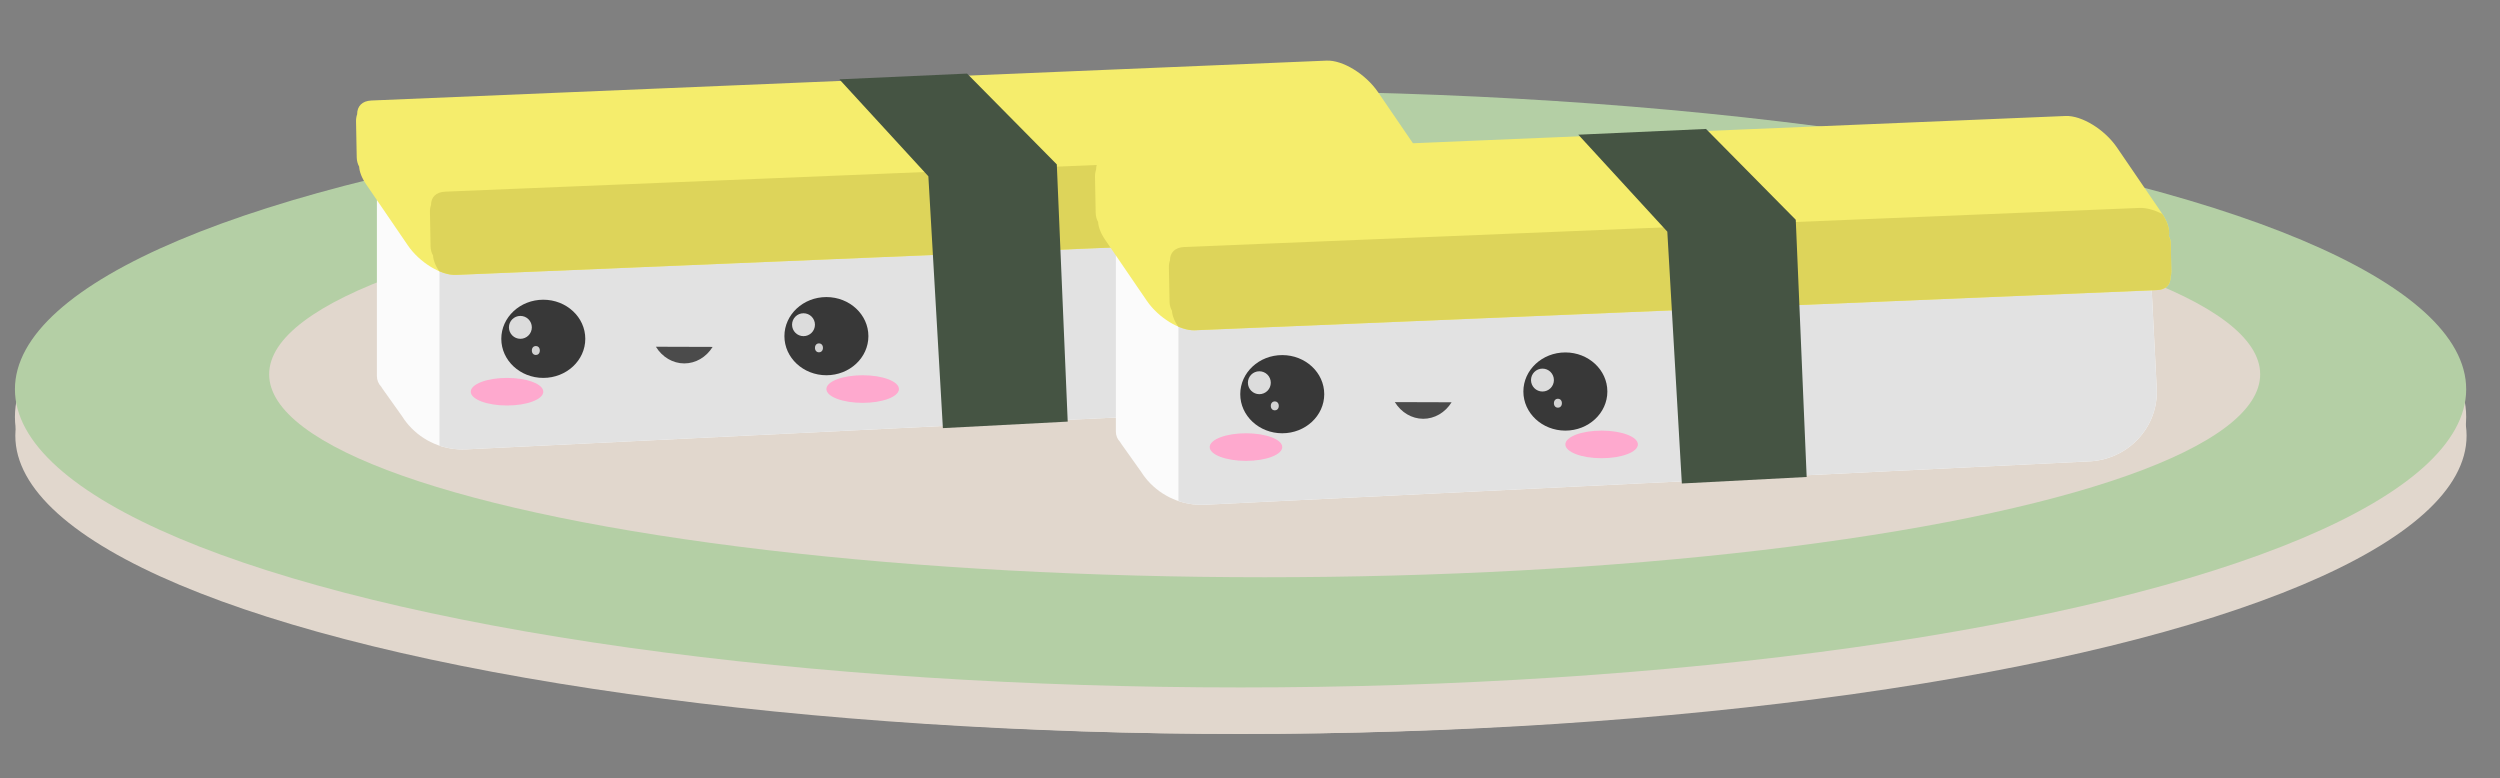 <?xml version="1.0" encoding="UTF-8" standalone="no"?><!DOCTYPE svg PUBLIC "-//W3C//DTD SVG 1.1//EN" "http://www.w3.org/Graphics/SVG/1.1/DTD/svg11.dtd"><svg width="100%" height="100%" viewBox="0 0 286 89" version="1.1" xmlns="http://www.w3.org/2000/svg" xmlns:xlink="http://www.w3.org/1999/xlink" xml:space="preserve" xmlns:serif="http://www.serif.com/" style="fill-rule:evenodd;clip-rule:evenodd;stroke-linejoin:round;stroke-miterlimit:1.414;"><rect x="0" y="0" width="286" height="89" fill="#808080" stroke="none"/><g id="plate"><ellipse cx="141.965" cy="49.846" rx="140.212" ry="34.116" style="fill:#e1d7cd;"/><ellipse cx="141.92" cy="47.693" rx="140.212" ry="36.269" style="fill:#e1d7cd;"/><ellipse cx="141.92" cy="44.529" rx="140.212" ry="34.116" style="fill:#b4cfa5;"/><ellipse cx="144.677" cy="42.818" rx="113.886" ry="23.219" style="fill:#e1d7cd;"/></g><g id="green-sushi"><g id="sushi"><path d="M47.177,21.26c1.261,-0.948 2.819,-1.543 4.526,-1.627l101.164,-4.96c4.476,-0.22 8.292,3.161 8.516,7.546l0.812,15.887c0.224,4.384 -3.228,8.122 -7.704,8.341l-101.164,4.961c-2.599,0.127 -4.976,-0.96 -6.556,-2.752c-0.077,-0.082 -0.15,-0.169 -0.219,-0.26c-0.202,-0.249 -0.389,-0.511 -0.56,-0.785l-2.233,-3.14c-0.057,-0.08 -0.109,-0.161 -0.157,-0.244c-0.3,-0.311 -0.484,-0.731 -0.484,-1.193l0,-20.034c0,-0.961 0.796,-1.74 1.776,-1.74l2.283,0Z" style="fill:#fbfbfb;"/><clipPath id="_clip1"><path d="M47.177,21.26c1.261,-0.948 2.819,-1.543 4.526,-1.627l101.164,-4.96c4.476,-0.22 8.292,3.161 8.516,7.546l0.812,15.887c0.224,4.384 -3.228,8.122 -7.704,8.341l-101.164,4.961c-2.599,0.127 -4.976,-0.96 -6.556,-2.752c-0.077,-0.082 -0.15,-0.169 -0.219,-0.26c-0.202,-0.249 -0.389,-0.511 -0.56,-0.785l-2.233,-3.14c-0.057,-0.08 -0.109,-0.161 -0.157,-0.244c-0.3,-0.311 -0.484,-0.731 -0.484,-1.193l0,-20.034c0,-0.961 0.796,-1.74 1.776,-1.74l2.283,0Z"/></clipPath><g clip-path="url(#_clip1)"><path d="M54.192,23.143c1.216,-1.218 2.718,-1.983 4.364,-2.091l97.54,-6.376c4.315,-0.283 7.994,4.064 8.21,9.7l0.783,20.422c0.216,5.636 -3.112,10.44 -7.428,10.722l-97.539,6.377c-2.507,0.164 -4.798,-1.234 -6.321,-3.538c-0.074,-0.105 -0.145,-0.216 -0.211,-0.333c-0.195,-0.321 -0.376,-0.658 -0.54,-1.009l-2.153,-4.038c-0.055,-0.102 -0.105,-0.206 -0.152,-0.312c-0.289,-0.401 -0.467,-0.941 -0.467,-1.534l0,-25.754c0,-1.234 0.768,-2.236 1.713,-2.236l2.201,0Z" style="fill:#e2e2e2;"/></g><g><ellipse cx="62.153" cy="38.76" rx="4.804" ry="4.472" style="fill:#383838;"/><ellipse cx="61.3" cy="40.098" rx="0.457" ry="0.514" style="fill:#d2d2d2;"/><circle cx="59.532" cy="37.45" r="1.31" style="fill:#dcdcdc;"/></g><g><ellipse cx="94.541" cy="38.456" rx="4.804" ry="4.472" style="fill:#383838;"/><ellipse cx="93.689" cy="39.794" rx="0.457" ry="0.514" style="fill:#d2d2d2;"/><circle cx="91.921" cy="37.146" r="1.31" style="fill:#dcdcdc;"/></g><path d="M75.033,39.666c0.73,1.191 1.942,1.905 3.241,1.909c1.298,0.004 2.515,-0.703 3.252,-1.889l-6.493,-0.02Z" style="fill:#4b4b4b;"/><ellipse cx="58.004" cy="44.811" rx="4.149" ry="1.579" style="fill:#fea9ce;"/><ellipse cx="98.69" cy="44.507" rx="4.149" ry="1.579" style="fill:#fea9ce;"/><path d="M40.857,13.07c0,-0.915 0.564,-1.529 1.637,-1.573l109.271,-4.562c1.834,-0.077 4.467,1.536 5.876,3.599l5.105,7.475c0.701,1.026 0.968,1.972 0.833,2.673c0.135,0.242 0.216,0.529 0.222,0.837l0.061,3.22c0.004,0.211 -0.027,0.413 -0.088,0.599c0.018,0.879 -0.509,1.471 -1.529,1.513l-110.087,4.596c-1.714,0.072 -4.175,-1.435 -5.491,-3.363l-4.772,-6.986c-0.51,-0.747 -0.774,-1.447 -0.807,-2.03c-0.17,-0.309 -0.271,-0.673 -0.278,-1.064l-0.079,-4.127c-0.005,-0.285 0.04,-0.558 0.126,-0.807Z" style="fill:#f5ed6c;"/><clipPath id="_clip2"><path d="M40.857,13.07c0,-0.915 0.564,-1.529 1.637,-1.573l109.271,-4.562c1.834,-0.077 4.467,1.536 5.876,3.599l5.105,7.475c0.701,1.026 0.968,1.972 0.833,2.673c0.135,0.242 0.216,0.529 0.222,0.837l0.061,3.22c0.004,0.211 -0.027,0.413 -0.088,0.599c0.018,0.879 -0.509,1.471 -1.529,1.513l-110.087,4.596c-1.714,0.072 -4.175,-1.435 -5.491,-3.363l-4.772,-6.986c-0.51,-0.747 -0.774,-1.447 -0.807,-2.03c-0.17,-0.309 -0.271,-0.673 -0.278,-1.064l-0.079,-4.127c-0.005,-0.285 0.04,-0.558 0.126,-0.807Z"/></clipPath><g clip-path="url(#_clip2)"><path d="M49.31,23.443c0.001,-0.883 0.565,-1.475 1.638,-1.519l109.273,-4.472c1.834,-0.075 4.466,1.478 5.873,3.466l5.101,7.204c0.7,0.989 0.966,1.901 0.831,2.576c0.135,0.234 0.215,0.51 0.221,0.808l0.059,3.104c0.003,0.204 -0.028,0.398 -0.089,0.578c0.018,0.847 -0.51,1.418 -1.53,1.46l-110.088,4.506c-1.715,0.07 -4.174,-1.381 -5.49,-3.239l-4.766,-6.733c-0.51,-0.719 -0.773,-1.395 -0.806,-1.957c-0.169,-0.297 -0.27,-0.648 -0.278,-1.025l-0.075,-3.979c-0.005,-0.275 0.04,-0.538 0.126,-0.778Z" style="fill:#ddd45a;"/></g><g id="Layer1"><path d="M106.205,20.168l-10.181,-11.093l14.607,-0.658l10.267,10.39l1.248,29.425l-14.28,0.745l-1.661,-28.809Z" style="fill:#455443;"/></g></g><g id="sushi1" serif:id="sushi"><path d="M131.713,27.594c1.262,-0.948 2.82,-1.543 4.526,-1.627l101.164,-4.96c4.476,-0.22 8.292,3.161 8.516,7.546l0.812,15.887c0.224,4.384 -3.228,8.122 -7.704,8.341l-101.164,4.961c-2.599,0.127 -4.976,-0.96 -6.556,-2.752c-0.077,-0.082 -0.15,-0.169 -0.219,-0.26c-0.202,-0.249 -0.389,-0.511 -0.56,-0.784l-2.233,-3.141c-0.056,-0.08 -0.109,-0.161 -0.157,-0.244c-0.3,-0.311 -0.484,-0.731 -0.484,-1.193l0,-20.034c0,-0.961 0.796,-1.74 1.776,-1.74l2.283,0Z" style="fill:#fbfbfb;"/><clipPath id="_clip3"><path d="M131.713,27.594c1.262,-0.948 2.82,-1.543 4.526,-1.627l101.164,-4.96c4.476,-0.22 8.292,3.161 8.516,7.546l0.812,15.887c0.224,4.384 -3.228,8.122 -7.704,8.341l-101.164,4.961c-2.599,0.127 -4.976,-0.96 -6.556,-2.752c-0.077,-0.082 -0.15,-0.169 -0.219,-0.26c-0.202,-0.249 -0.389,-0.511 -0.56,-0.784l-2.233,-3.141c-0.056,-0.08 -0.109,-0.161 -0.157,-0.244c-0.3,-0.311 -0.484,-0.731 -0.484,-1.193l0,-20.034c0,-0.961 0.796,-1.74 1.776,-1.74l2.283,0Z"/></clipPath><g clip-path="url(#_clip3)"><path d="M138.728,29.477c1.217,-1.218 2.719,-1.983 4.364,-2.091l97.54,-6.376c4.315,-0.283 7.994,4.064 8.211,9.7l0.782,20.422c0.216,5.636 -3.112,10.44 -7.427,10.722l-97.54,6.377c-2.506,0.164 -4.798,-1.234 -6.321,-3.538c-0.074,-0.105 -0.145,-0.216 -0.211,-0.333c-0.195,-0.321 -0.375,-0.658 -0.54,-1.009l-2.153,-4.038c-0.055,-0.102 -0.105,-0.206 -0.152,-0.312c-0.289,-0.401 -0.466,-0.941 -0.466,-1.534l0,-25.754c0,-1.234 0.767,-2.236 1.712,-2.236l2.201,0Z" style="fill:#e2e2e2;"/></g><g><ellipse cx="146.689" cy="45.094" rx="4.804" ry="4.472" style="fill:#383838;"/><ellipse cx="145.836" cy="46.432" rx="0.457" ry="0.514" style="fill:#d2d2d2;"/><circle cx="144.069" cy="43.784" r="1.31" style="fill:#dcdcdc;"/></g><g><ellipse cx="179.078" cy="44.79" rx="4.804" ry="4.472" style="fill:#383838;"/><ellipse cx="178.225" cy="46.128" rx="0.457" ry="0.514" style="fill:#d2d2d2;"/><circle cx="176.457" cy="43.48" r="1.31" style="fill:#dcdcdc;"/></g><path d="M159.569,46c0.73,1.191 1.943,1.905 3.241,1.909c1.298,0.004 2.515,-0.703 3.253,-1.889l-6.494,-0.02Z" style="fill:#4b4b4b;"/><ellipse cx="142.54" cy="51.145" rx="4.149" ry="1.579" style="fill:#fea9ce;"/><ellipse cx="183.226" cy="50.841" rx="4.149" ry="1.579" style="fill:#fea9ce;"/><path d="M125.393,19.404c0,-0.915 0.564,-1.528 1.637,-1.573l109.271,-4.562c1.834,-0.077 4.467,1.536 5.876,3.599l5.106,7.475c0.701,1.026 0.967,1.972 0.832,2.673c0.136,0.242 0.216,0.529 0.222,0.837l0.061,3.22c0.004,0.211 -0.027,0.413 -0.088,0.599c0.018,0.879 -0.509,1.471 -1.529,1.513l-110.087,4.596c-1.714,0.072 -4.175,-1.435 -5.491,-3.363l-4.772,-6.986c-0.51,-0.747 -0.774,-1.447 -0.806,-2.03c-0.17,-0.309 -0.272,-0.673 -0.279,-1.064l-0.078,-4.127c-0.006,-0.285 0.039,-0.558 0.125,-0.807Z" style="fill:#f5ed6c;"/><clipPath id="_clip4"><path d="M125.393,19.404c0,-0.915 0.564,-1.528 1.637,-1.573l109.271,-4.562c1.834,-0.077 4.467,1.536 5.876,3.599l5.106,7.475c0.701,1.026 0.967,1.972 0.832,2.673c0.136,0.242 0.216,0.529 0.222,0.837l0.061,3.22c0.004,0.211 -0.027,0.413 -0.088,0.599c0.018,0.879 -0.509,1.471 -1.529,1.513l-110.087,4.596c-1.714,0.072 -4.175,-1.435 -5.491,-3.363l-4.772,-6.986c-0.51,-0.747 -0.774,-1.447 -0.806,-2.03c-0.17,-0.309 -0.272,-0.673 -0.279,-1.064l-0.078,-4.127c-0.006,-0.285 0.039,-0.558 0.125,-0.807Z"/></clipPath><g clip-path="url(#_clip4)"><path d="M133.846,29.777c0.001,-0.883 0.565,-1.475 1.639,-1.519l109.272,-4.472c1.834,-0.075 4.466,1.478 5.873,3.466l5.101,7.204c0.7,0.989 0.966,1.901 0.831,2.576c0.135,0.234 0.215,0.51 0.221,0.808l0.059,3.104c0.004,0.204 -0.028,0.398 -0.088,0.578c0.017,0.847 -0.511,1.418 -1.531,1.46l-110.088,4.506c-1.714,0.07 -4.174,-1.381 -5.489,-3.239l-4.767,-6.733c-0.509,-0.719 -0.773,-1.395 -0.805,-1.957c-0.17,-0.297 -0.271,-0.648 -0.278,-1.025l-0.076,-3.979c-0.005,-0.275 0.04,-0.538 0.126,-0.778Z" style="fill:#ddd45a;"/></g><g id="Layer11" serif:id="Layer1"><path d="M190.741,26.502l-10.181,-11.093l14.608,-0.658l10.267,10.39l1.248,29.425l-14.28,0.745l-1.662,-28.809Z" style="fill:#455443;"/></g></g></g></svg>